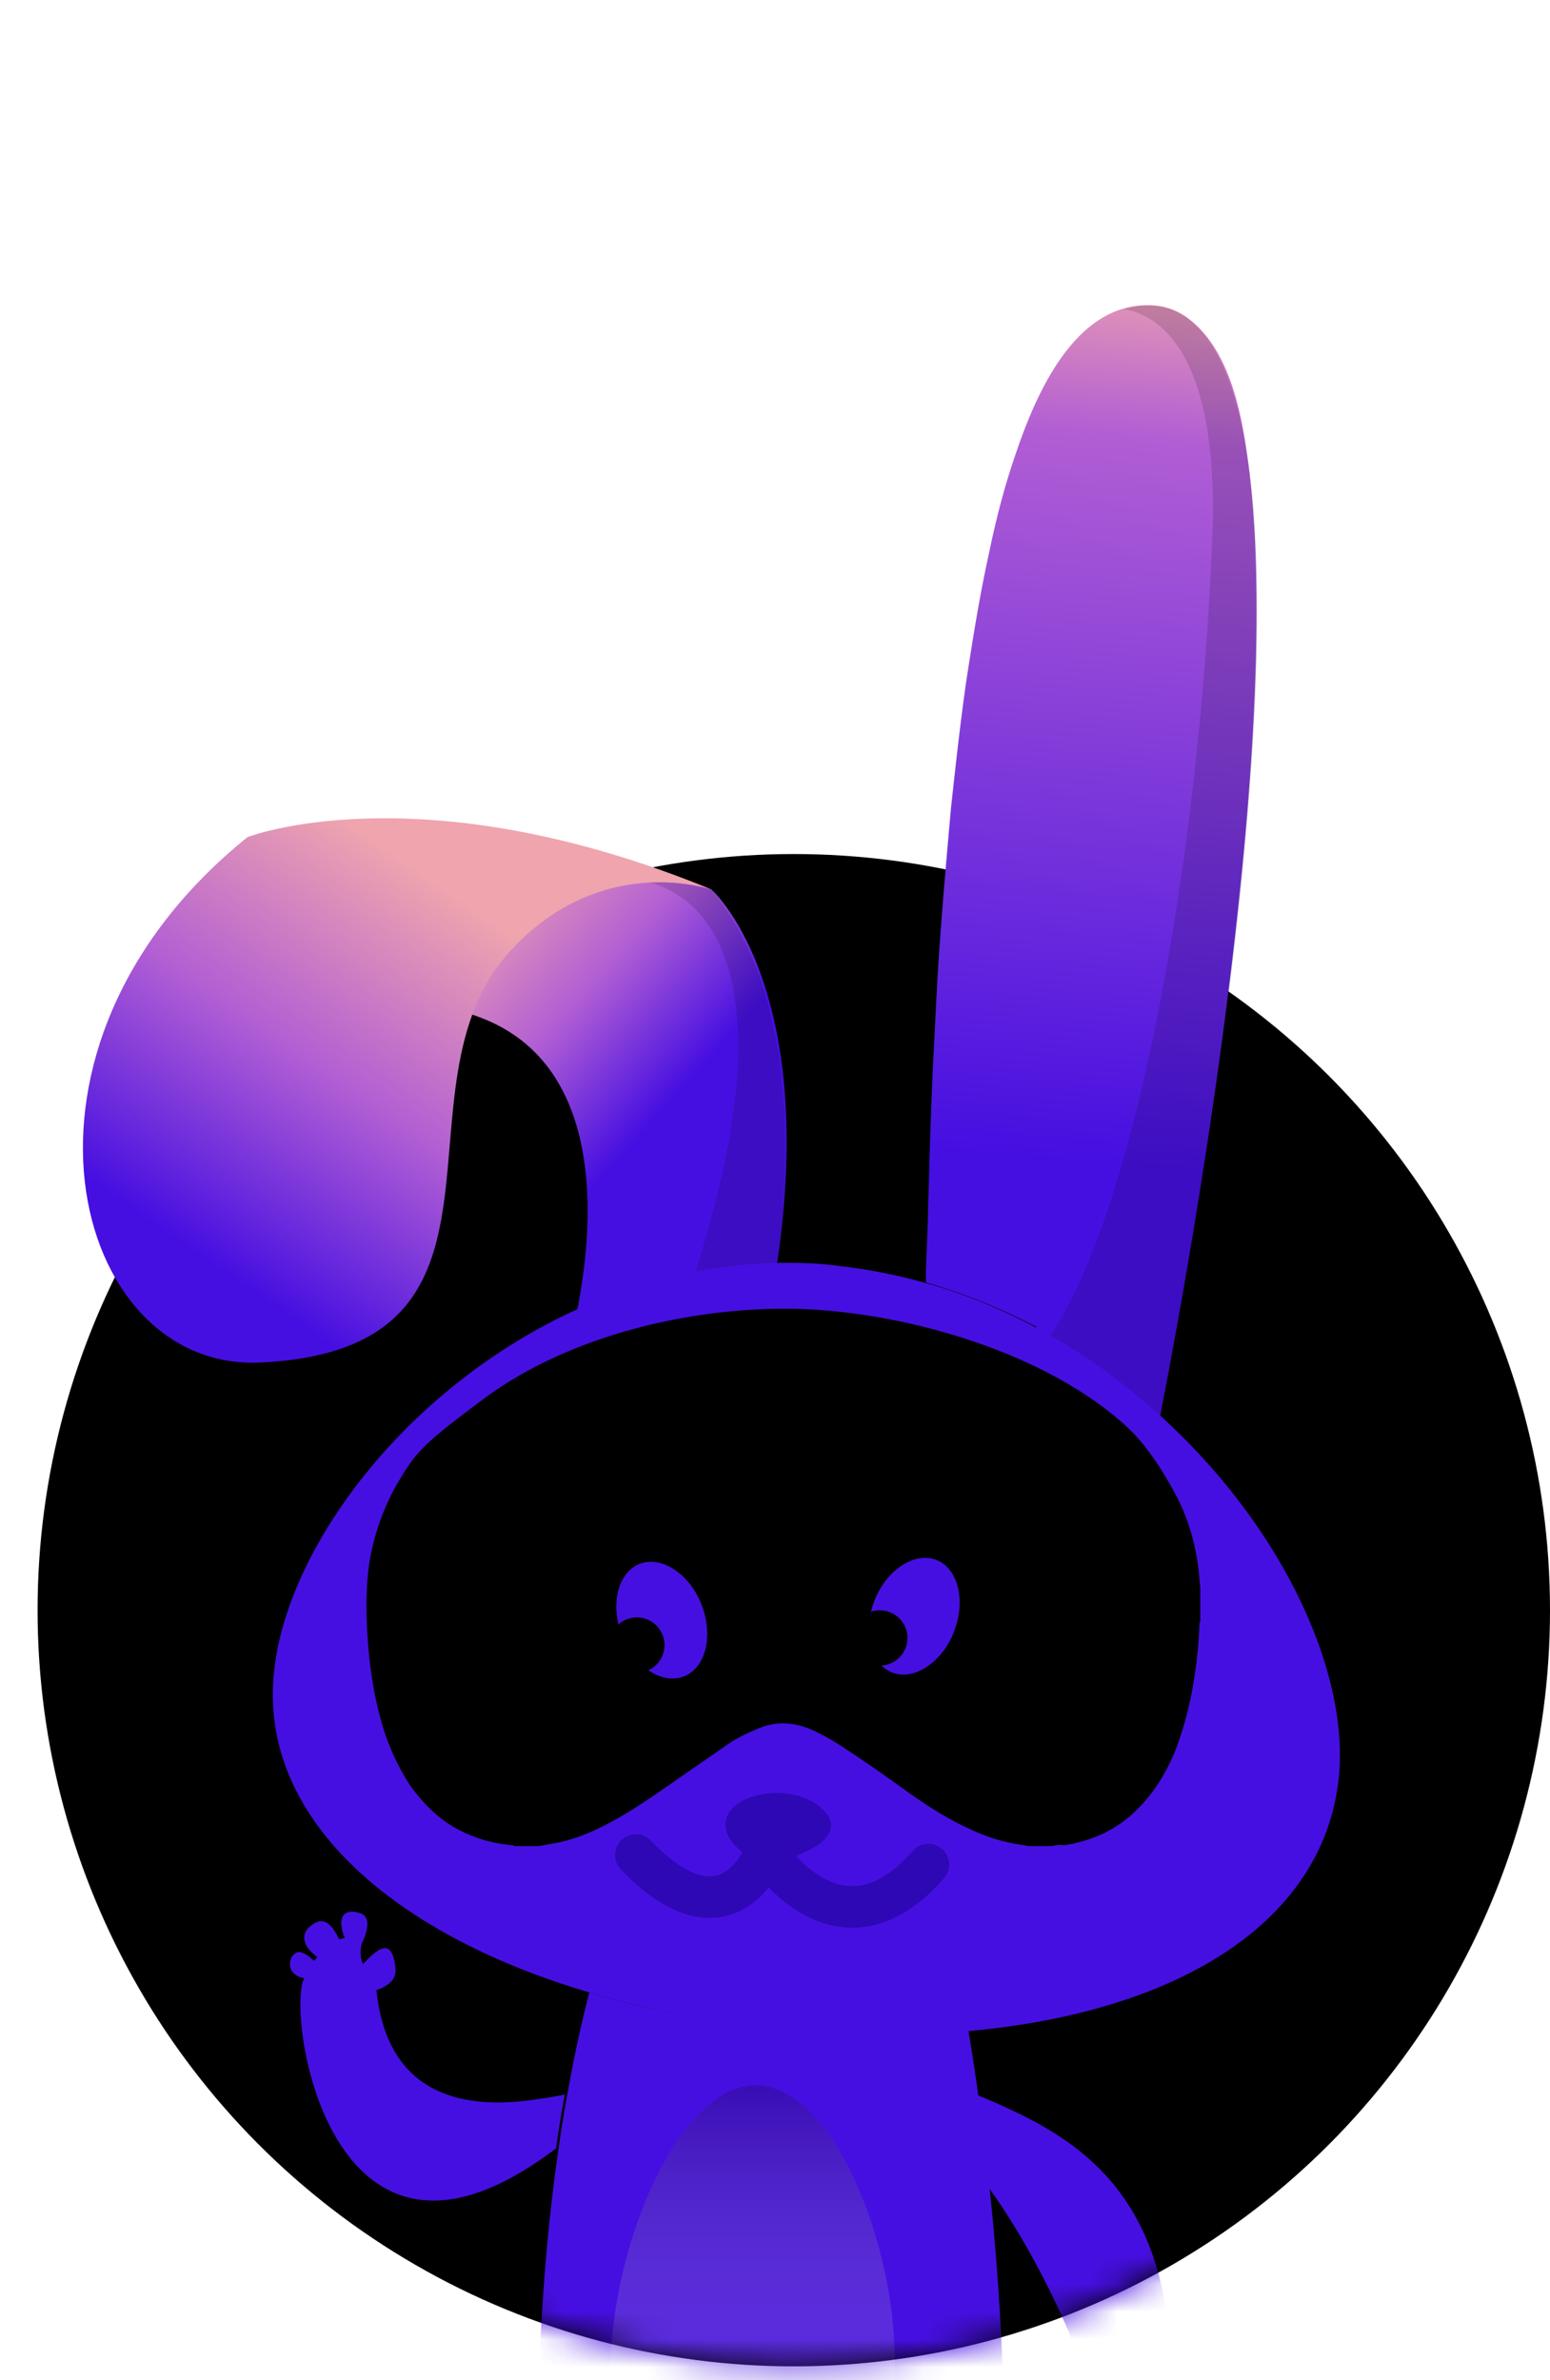 <svg width="56" height="86" viewBox="0 0 56 86" xmlns="http://www.w3.org/2000/svg" xmlns:xlink="http://www.w3.org/1999/xlink">
    <defs>
        <linearGradient x1="49.816%" y1="99.938%" x2="49.816%" y2="-.073%" id="c">
            <stop stop-color="#FFF" stop-opacity="0" offset="0%"/>
            <stop stop-color="#2A0987" stop-opacity=".5" offset="99.97%"/>
        </linearGradient>
        <linearGradient x1="51.357%" y1="-3.677%" x2="49.34%" y2="76.865%" id="d">
            <stop stop-color="#EFA4AE" offset="0%"/>
            <stop stop-color="#B15ED4" offset="19.843%"/>
            <stop stop-color="#460FE1" offset="100%"/>
        </linearGradient>
        <linearGradient x1="18.368%" y1="7.848%" x2="56.172%" y2="55.301%" id="e">
            <stop stop-color="#EFA4AE" offset="0%"/>
            <stop stop-color="#B15ED4" offset="52.18%"/>
            <stop stop-color="#460FE1" offset="100%"/>
        </linearGradient>
        <linearGradient x1="61.663%" y1="18.313%" x2="16.874%" y2="72.122%" id="f">
            <stop stop-color="#EFA4AE" offset="0%"/>
            <stop stop-color="#B15ED4" offset="49.11%"/>
            <stop stop-color="#460FE1" offset="98.09%"/>
        </linearGradient>
        <path d="M27.826 85.477c15.089 0 27.32-12.232 27.32-27.32C55.147 43.066 52.683 0 37.594 0S-3.984 12.682.505 58.156c0 15.09 12.232 27.321 27.321 27.321z" id="a"/>
    </defs>
    <g transform="translate(.853 .023)" fill="none" fill-rule="evenodd">
        <circle fill="#000" cx="27.826" cy="58.156" r="27.321"/>
        <mask id="b" fill="#fff">
            <use xlink:href="#a"/>
        </mask>
        <g mask="url(#b)">
            <g transform="translate(2.143 11.006)">
                <path d="M39.283 75.916c.429-8.692-4.46-10.179-7.977-11.666 0 0-.858.458-.172 2.145 1.087.372 4.26 5.175 5.604 9.978-.314.03-.886.172-.8.715.114.715.543.772 1.172.2.171 0 .429.086.429.515-.086.543-.143 1.287.314 1.172.686-.2.887-.6.543-1.115.029-.028.058-.057.086-.057.172.343.458.686.858.4.6-.4.343-.943-.229-1.258.029-.028.029-.057.057-.114.286.143.801.314.858-.257.057-.63-.314-.801-.743-.658zM9.719 58.046c-.372 0-.486.315-.286.886l.028.058c-.057.028-.143.028-.2.057-.143-.286-.343-.658-.657-.658a.461.461 0 0 0-.258.086c-.572.343-.371.858.115 1.2-.029.058-.058.087-.115.144-.143-.143-.371-.315-.543-.315-.086 0-.171.057-.257.172-.2.429.086.715.457.772 0 0 0 .028-.028.028-.486 1.173.428 8.006 4.689 8.006 1.2 0 2.659-.543 4.431-1.887.086-.658.2-1.315.315-1.944-.143.028-.286.057-.458.086-.543.085-1.229.2-1.944.2-1.915 0-4.06-.715-4.403-4.06.343-.115.743-.343.686-.8-.057-.516-.2-.716-.371-.716-.258 0-.572.343-.801.572-.086-.171-.114-.4-.057-.715.2-.4.372-.972-.029-1.115a1.028 1.028 0 0 0-.314-.057" fill="#460FE1" fill-rule="nonzero"/>
                <path d="M18.296 60.962c-.314 1.201-.572 2.43-.8 3.717a39.435 39.435 0 0 0-.315 1.945c-.6 4.117-.772 8.348-.772 11.922 0 2.316.115 4.318.229 5.776 0 .114.029.229.029.343l.085.686c.115.858.23 1.401.343 1.573.43.629 1.373.858 2.202.858.572 0 1.058-.115 1.315-.315.572-.457-.228-.943-.228-.943.028-.458.228-1.087.457-1.773.086-.229.172-.486.286-.715.057-.114.086-.229.143-.343.429-1 .829-1.83.829-1.83.743.2 1.487.257 2.173.257.372 0 .715-.028 1.03-.057 1.086-.114 1.83-.371 1.83-.371.4.343.743.829 1.029 1.4.085.172.171.372.257.572l.257.687c.4 1.23.6 2.316.6 2.316s-.571 1.057 1.402 1.172h.257c1.744 0 1.715-1.058 1.715-1.058.115-.686.2-1.372.286-2.059.029-.228.058-.429.058-.657 0-.115.028-.258.028-.372.057-.629.115-1.287.143-1.916.114-1.772.143-3.545.114-5.29-.085-5.775-.771-11.064-1.286-14.152-.944.086-1.916.114-2.917.114-1.343 0-2.744-.086-4.174-.229-2.402-.228-4.603-.657-6.605-1.258" fill="#460FE1" fill-rule="nonzero"/>
                <path d="M24.301 64.315h-.025c-2.836.051-5.182 5.955-5.208 10.157-.026 4.098 2.14 5.104 4.872 5.104h.207c2.835-.052 5.156-1.083 5.181-5.285.026-4.202-2.217-9.976-5.027-9.976" fill="url(#c)" fill-rule="nonzero" style="mix-blend-mode:multiply"/>
                <path d="M38.625.004c-2.773-.143-4.203 3.231-4.918 5.347-.429 1.23-.743 2.488-1 3.746-.315 1.43-.544 2.887-.772 4.346-.23 1.572-.4 3.145-.572 4.717-.143 1.601-.286 3.203-.4 4.804-.115 1.544-.172 3.088-.258 4.632-.057 1.4-.114 2.802-.143 4.203-.028.629-.028 1.23-.057 1.858 0 .143-.086 1.63-.029 1.658 1.401.4 2.717.944 3.975 1.602-.029.057-.086.114-.115.171 1.487.83 3.346 2.002 4.575 3.088.886-4.517 3.488-18.813 3.488-29.078 0-1.773-.057-3.545-.286-5.318-.228-1.744-.629-4.06-2.087-5.232a2.312 2.312 0 0 0-1.4-.544z" fill="url(#d)" fill-rule="nonzero"/>
                <path d="M38.454.004c-.286 0-.572.058-.83.143 1.087.172 3.489 1.344 3.174 8.406-.486 11.723-2.802 24.275-5.89 28.735 1.487.83 2.83 1.802 4.032 2.888.886-4.517 3.488-18.842 3.488-29.078 0-6.176-.944-10.893-3.803-11.094H38.454" fill="#000" fill-rule="nonzero" opacity=".14"/>
                <path d="M22.7 21.105s4.517 3.946 1.915 16.069l-7.148.743s3.517-11.236-4.517-12.552c-.029 0 1.544-7.262 9.75-4.26" fill="url(#e)" fill-rule="nonzero"/>
                <path d="M20.298 20.79h-.229s6.49.258 2.059 14.125a19.752 19.752 0 0 1 2.945-.314c.514-3.717.714-9.75-2.374-13.496 0 0-1.372-.314-2.401-.314" fill="#000" fill-rule="nonzero" opacity=".14"/>
                <path d="M22.7 21.105s-3.975-1.372-7.263 2.23c-4.517 4.918 1.144 14.41-9.064 14.868-6.804.286-9.864-11.38-.428-18.985 0 0 6.233-2.43 16.754 1.887z" fill="url(#f)" fill-rule="nonzero"/>
                <path d="M25.473 34.6h-.4c-1.001.03-1.973.144-2.945.315-1.516.286-2.945.772-4.29 1.373-6.146 2.802-10.407 8.52-10.921 12.98-.63 5.204 4.031 9.521 11.38 11.694 2 .6 4.202 1.03 6.547 1.287 1.43.143 2.83.229 4.174.229 1.001 0 1.973-.029 2.917-.115 7.462-.657 12.866-3.83 13.438-9.149.4-3.917-2.145-9.235-6.548-13.18a22.67 22.67 0 0 0-4.003-2.889c-1.343-.743-2.773-1.372-4.317-1.801a19.484 19.484 0 0 0-3.174-.629c-.6-.086-1.23-.114-1.858-.114" fill="#460FE1" fill-rule="nonzero"/>
                <path d="M34.994 55.673h-.83c-.056 0-.114-.029-.142-.029a6.372 6.372 0 0 1-1.944-.572c-.772-.343-1.487-.8-2.145-1.258-.715-.514-1.43-1.029-2.173-1.515-.457-.314-.915-.6-1.43-.83-.6-.256-1.2-.314-1.83-.085-.428.172-.857.372-1.229.63-.686.485-1.372.943-2.058 1.429-.744.514-1.487 1.03-2.316 1.458-.6.314-1.258.572-1.945.686-.171.029-.314.057-.486.086h-.829c-.028 0-.057 0-.086-.029a5.065 5.065 0 0 1-1.944-.543c-.772-.4-1.315-.972-1.772-1.601a8.223 8.223 0 0 1-1.058-2.345c-.315-1.115-.458-2.258-.515-3.402-.029-.83-.029-1.658.114-2.488a8.67 8.67 0 0 1 .915-2.573c.744-1.286 1.001-1.544 3.145-3.145 3.003-2.259 7.377-3.345 11.237-3.288 4.003.086 9.12 1.573 12.037 4.26.744.686 1.344 1.659 1.802 2.516.486.944.743 1.945.829 3.002 0 .115.028.23.028.344v1.172c0 .028-.028.028-.028.057a16.719 16.719 0 0 1-.2 2.059 13.048 13.048 0 0 1-.658 2.516c-.315.772-.743 1.515-1.372 2.144-.715.715-1.573 1.144-2.66 1.315-.171-.028-.314 0-.457.029z" fill="#000" fill-rule="nonzero"/>
                <path d="M25.57 56.091c-.683.214-.95.3-1.236.14-.541-.304-1.205-.814-1.11-1.45.158-1.055 2.39-1.427 3.441-.49 1.02.907-.343 1.565-1.096 1.8" fill="#2D08B4"/>
                <path d="M24.854 56.092s2.573 3.831 5.691.25M24.54 56.137s-1.368 3.198-4.565-.14" stroke="#2D08B4" stroke-width="1.5" stroke-linecap="round"/>
                <circle fill="#000" fill-rule="nonzero" cx="31.277" cy="49.24" r="1"/>
            </g>
            <g transform="translate(21.414 56.264)" fill-rule="nonzero">
                <path d="M.227 2.867C-.231 1.752.027.58.798.237c.772-.343 1.802.286 2.26 1.4.457 1.116.2 2.288-.573 2.631-.772.343-1.8-.286-2.258-1.4" fill="#460FE1"/>
                <circle fill="#000" cx=".741" cy="3.153" r="1"/>
                <path d="M12.178 2.724c.458-1.115.2-2.287-.572-2.63-.772-.343-1.801.286-2.259 1.4-.457 1.116-.2 2.288.572 2.631.772.343 1.802-.286 2.26-1.4" fill="#460FE1"/>
                <circle fill="#000" cx="9.519" cy="2.896" r="1"/>
            </g>
        </g>
    </g>
</svg>
